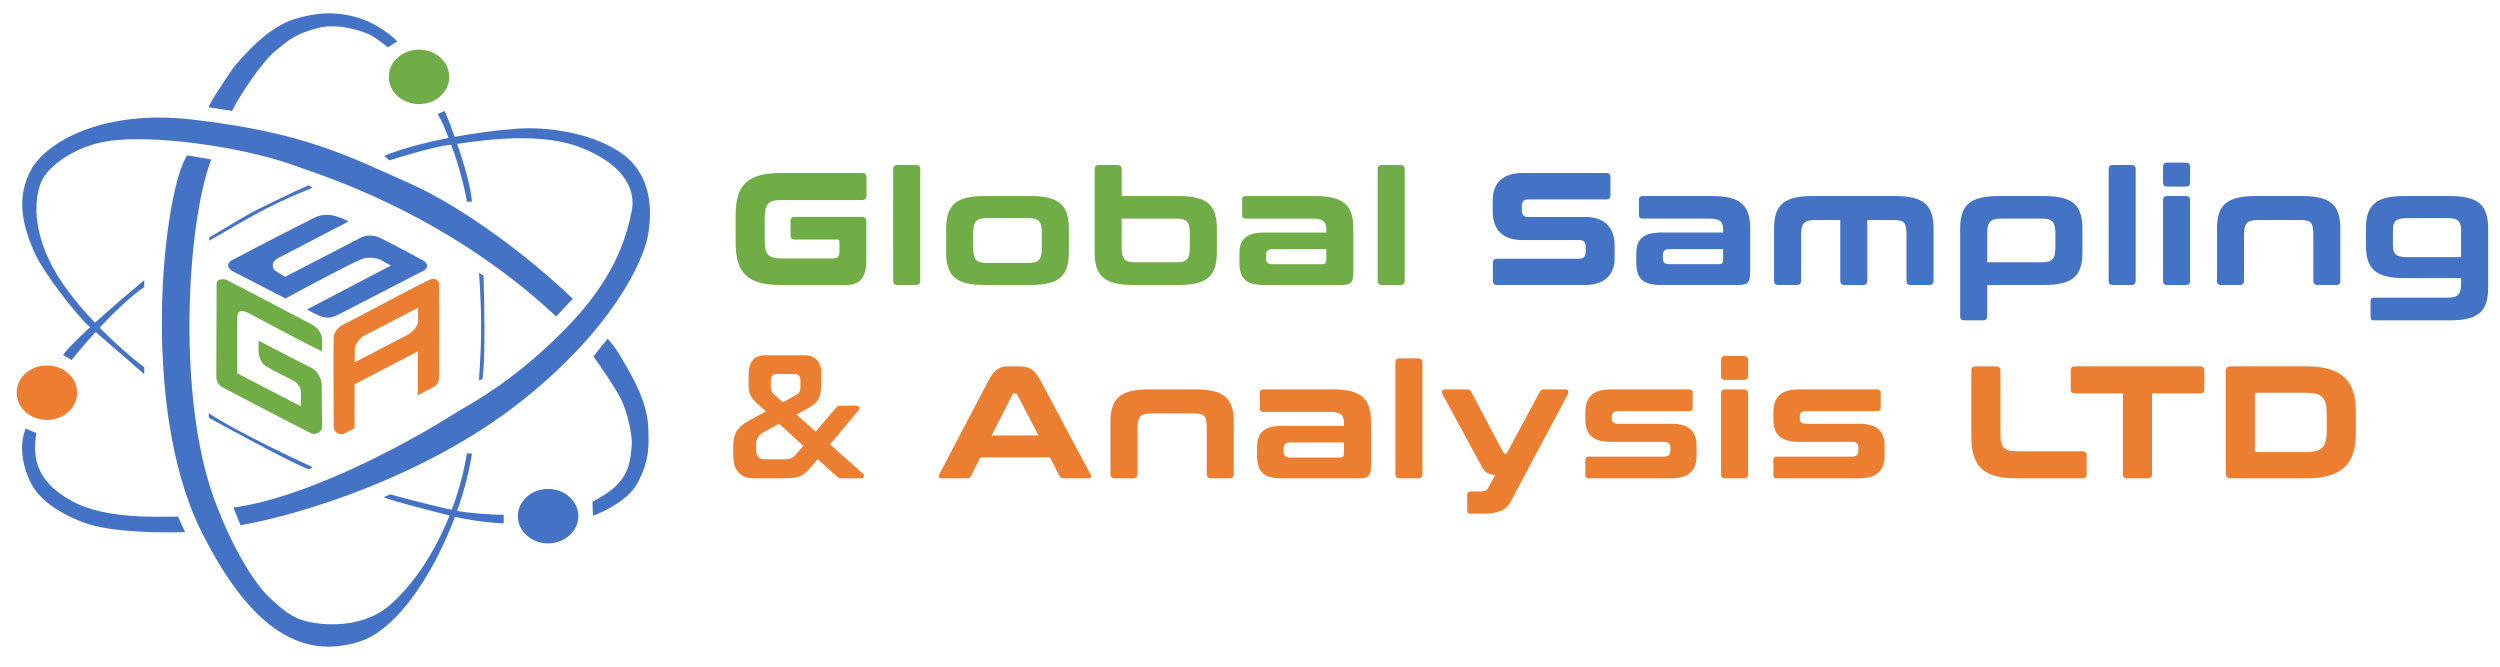 <svg width="1500" height="400" viewBox="0 0 1500 400" fill="none" xmlns="http://www.w3.org/2000/svg">
<g clip-path="url(#clip0_75_2)" filter="url(#filter0_i_75_2)">
<path d="M144.316 311.141L140.081 300.522C179.77 295.294 236.885 267.031 276.212 241.98C294.665 231.633 316.416 216.826 340.344 192.151C367.622 164.022 375.222 141.222 379.066 122.445C381.414 110.975 375.738 94.944 347.907 84.325C320.076 73.705 279.842 81.874 269.556 82.963C261.328 83.835 242.128 89.498 233.557 92.221L230.532 89.498C251.103 81.003 286.497 74.794 311.001 73.161C327.034 72.092 352.808 75.012 371.201 86.775C389.594 98.538 392.076 118.905 388.747 137.421C385.923 153.123 366.724 194.547 311.303 237.896C255.883 281.244 181.828 304.606 144.316 311.141Z" fill="#4472C4"/>
<path d="M21.798 255.867L15.445 253.144C10.605 264.852 14.711 277.688 17.865 284.457C21.798 292.898 30.268 301.884 50.234 309.508C66.207 315.607 97.729 315.77 111.039 315.226L106.804 305.968C93.494 305.968 63.242 307.602 43.276 296.71C24.302 286.359 18.773 273.566 21.798 255.867Z" fill="#4472C4"/>
<path d="M42.974 212.028L37.831 209.033C43.155 200.973 72.519 175.723 86.536 164.105V168.19C70.321 179.517 50.738 202.135 42.974 212.028Z" fill="#4472C4"/>
<path d="M139.173 62.541L125.258 60.363C125.258 58.621 133.728 45.932 139.778 36.946C147.946 26.872 162.164 11.896 176.382 7.539C190.071 3.345 201.491 2.638 215.104 6.722C225.994 9.99 235.171 17.523 238.398 20.881L232.65 24.421C230.734 22.787 226.115 19.084 222.969 17.342C219.037 15.163 203.518 9.581 191.205 12.713C177.29 16.252 174.265 19.248 165.189 26.599C157.626 32.727 144.921 51.468 139.173 62.541Z" fill="#4472C4"/>
<path d="M355.773 305.423L355.47 296.982C358.495 295.621 366.361 290.992 369.991 287.18C377.554 279.238 378.159 272.749 379.066 262.946C379.544 257.784 376.646 243.886 372.713 235.717C369.567 229.182 360.31 215.75 356.075 209.85L364.545 199.231C365.151 200.048 368.478 203.043 373.318 211.484C379.671 222.562 389.049 237.623 389.049 255.05C389.049 261.065 390.38 271.387 382.394 286.091C377.07 295.893 362.327 303.154 355.773 305.423Z" fill="#4472C4"/>
<path d="M290.127 161.383L287.405 159.749C289.522 188.884 288.615 205.221 287.405 224.281L289.522 223.464C291.337 209.305 290.631 179.807 290.127 161.383Z" fill="#4472C4"/>
<path d="M266.834 62.542L262.599 64.448C266.834 70.983 273.265 89.849 274.397 93.582C276.212 99.573 279.136 110.192 280.144 116.999H283.169C281.959 101.969 271.876 74.613 266.834 62.542Z" fill="#4472C4"/>
<path d="M125.56 140.416V138.51C134.232 133.518 145.526 126.109 155.206 121.356C159.139 119.425 176.08 111.009 185.155 107.197L187.575 108.558C171.845 115.093 162.467 119.45 152.181 125.168C148.551 127.186 135.24 134.698 125.56 140.416Z" fill="#4472C4"/>
<path d="M125.258 246.609V243.886C135.241 250.966 166.097 266.486 187.575 276.288L185.458 277.65C177.955 275.254 142.198 255.957 125.258 246.609Z" fill="#4472C4"/>
<path d="M234.162 292.626L230.23 294.26C232.045 295.893 272.244 305.96 273.489 306.24C278.329 307.329 290.127 309.508 302.228 310.052V304.879C294.06 304.879 281.354 303.79 275.002 302.7C269.053 301.681 245.154 295.802 234.162 292.626Z" fill="#4472C4"/>
<path d="M126.77 91.677L112.249 89.226C98.031 111.009 83.485 239.802 120.72 314.681C154.216 382.042 187.273 390.105 216.012 380.847C246.489 371.03 276.514 311.958 283.169 268.12C279.539 268.12 280.198 267.789 280.144 268.12C274.654 301.884 257.394 338.857 233.557 359.337C215.789 374.603 188.18 371.317 178.197 366.895C170.635 363.545 162.769 355.525 159.442 352.257C156.114 348.99 141.593 331.019 128.585 295.621C105.888 233.857 112.249 129.252 126.77 91.677Z" fill="#4472C4"/>
<path d="M86.536 216.385V220.469L52.957 191.334C46.301 185.344 26.12 160.021 20.285 146.679C10.402 124.079 12.237 110.234 18.47 98.212C26.941 81.874 60.822 61.398 115.274 67.715C183.34 75.612 208.839 89.706 245.355 105.836C278.027 120.267 317.958 150.491 343.672 175.269L333.689 185.889C266.229 122.718 189.39 100.117 179.407 96.305C150.886 85.414 100.754 77.517 70.503 79.968C46.301 81.929 31.378 94.944 26.941 101.207C22.605 107.106 17.018 125.495 29.361 151.852C41.703 178.21 72.62 205.856 86.536 216.385Z" fill="#4472C4"/>
<ellipse cx="251.406" cy="42.12" rx="18.151" ry="16.337" fill="#70AD47"/>
<path d="M347 305.696C347 314.718 338.873 322.033 328.849 322.033C318.824 322.033 310.698 314.718 310.698 305.696C310.698 296.673 318.824 289.358 328.849 289.358C338.873 289.358 347 296.673 347 305.696Z" fill="#4473C5"/>
<ellipse cx="28.151" cy="231.633" rx="18.151" ry="16.337" fill="#ED7D31"/>
<path fill-rule="evenodd" clip-rule="evenodd" d="M212.75 226.598L250.661 206.833V233.186L260.608 227.949C261.484 227.499 263.273 225.854 263.423 222.881C263.573 219.908 263.486 183.802 263.423 166.121C263.236 164.939 262.11 162.878 259.107 163.418C257.207 163.76 242.695 171.441 227.916 179.263L227.915 179.263C219.328 183.808 210.65 188.401 204.304 191.629C201.677 193.825 200.339 196.022 200.175 198.387C200.074 199.84 200.109 215.927 200.143 231.482C200.159 239.07 200.175 246.531 200.175 252.106C200.175 254.809 203.344 257.682 206.369 256.16C209.559 254.555 210.404 254.133 210.826 253.922L211.063 253.803C211.32 253.675 211.576 253.545 212.739 252.956L212.75 252.95V226.598ZM244.28 197.035L212.75 213.421C212.75 212.571 212.783 211.661 212.821 210.605C212.874 209.143 212.937 207.4 212.937 205.144C212.937 202.035 216.503 198.499 218.192 197.542L250.849 180.649V188.589C250.849 191.46 248.034 195.177 244.28 197.035Z" fill="#EC7E32"/>
<path d="M129.795 221.699L129.983 166.29C129.983 163.182 133.737 163.306 135.613 163.756C150.503 171.358 181.257 187.744 186.662 190.447C192.067 193.15 193.231 197.542 193.231 199.569V206.833C180.531 200.752 153.818 186.224 148.751 183.69C143.684 181.156 142.37 183.521 142.37 186.562V220.009L180.469 239.774C180.469 236.395 180.716 231.309 180.469 229.976C180.093 227.949 178.217 225.415 175.777 224.233C171.836 222.205 163.202 217.982 159.636 215.786C156.209 213.676 155.195 208.973 155.132 207.171V200.414C164.016 205.144 183.096 214.773 187.225 216.969C191.272 219.121 192.731 224.064 193.043 225.922C193.043 233.693 193.231 247.207 193.231 251.768C193.231 256.213 188.414 256.78 187.038 256.16C170.522 247.883 137.49 230.483 133.924 228.625C130.8 226.997 129.795 224.402 129.795 221.699Z" fill="#70AD47"/>
<path d="M216.128 138.755L171.085 162.067C167.331 159.871 167.144 159.871 165.079 158.35C163.015 156.83 163.015 152.945 166.393 151.087L208.996 128.957C208.245 128.281 207.495 127.606 201.677 125.747C195.725 123.846 190.541 125.578 188.727 126.592C173.587 134.137 143.871 149.566 139.179 152.1C135.118 154.294 137.303 157.506 139.179 158.519L171.273 175.074C185.161 167.529 213.989 152.168 218.193 151.087C222.397 150.005 226.576 151.087 228.14 151.762L234.521 155.31L184.223 181.663C185.912 182.676 187.444 183.622 191.542 185.379C195.483 187.068 198.486 187.095 202.803 184.872C218.443 176.82 250.624 160.243 254.227 158.35C257.042 156.872 256.855 154.127 254.227 152.438C247.721 148.947 233.395 141.323 228.14 138.755C222.885 136.187 217.942 137.685 216.128 138.755Z" fill="#4472C4"/>
<path d="M468.544 99.8H517.312C519.04 99.8 519.904 100.664 519.904 102.296V113.528C519.904 115.16 519.04 116.024 517.312 116.024H469.216C460.864 116.024 458.848 118.232 458.848 126.872V140.216C458.848 148.856 460.864 151.064 469.216 151.064H499.744C502.624 151.064 503.68 149.912 503.68 146.744V141.08C503.68 140.12 503.296 139.736 502.432 139.736H476.8C475.072 139.736 474.304 138.872 474.304 137.24V128.6C474.304 126.968 475.072 126.104 476.8 126.104H516.928C518.848 126.104 519.808 127.064 519.808 128.984V152.312C519.808 163.064 515.488 167 507.712 167H468.544C448.864 167 441.376 160.088 441.376 141.656V125.144C441.376 106.712 448.864 99.8 468.544 99.8ZM538.402 95H549.538C551.266 95 552.13 95.864 552.13 97.496V164.504C552.13 166.136 551.266 167 549.538 167H538.402C536.674 167 535.906 166.136 535.906 164.504V97.496C535.906 95.864 536.674 95 538.402 95ZM590.822 113.624H618.278C635.75 113.624 641.318 119.192 641.318 133.304V147.32C641.318 161.432 635.75 167 618.278 167H590.822C573.35 167 567.686 161.432 567.686 147.32V133.304C567.686 119.192 573.35 113.624 590.822 113.624ZM583.91 136.184V144.44C583.91 151.736 585.542 153.752 592.454 153.752H616.646C623.558 153.752 625.094 151.736 625.094 144.44V136.184C625.094 128.792 623.558 126.872 616.646 126.872H592.454C585.542 126.872 583.91 128.792 583.91 136.184ZM659.276 95H670.508C672.14 95 673.004 95.864 673.004 97.496V113.624H707.084C724.556 113.624 730.124 119.192 730.124 133.304V147.32C730.124 161.432 724.556 167 707.084 167H679.916C662.444 167 656.78 161.432 656.78 147.32V97.496C656.78 95.864 657.644 95 659.276 95ZM705.452 127.16H673.004V144.152C673.004 151.448 674.636 153.368 681.548 153.368H705.452C712.364 153.368 713.9 151.448 713.9 144.152V136.472C713.9 129.176 712.364 127.16 705.452 127.16ZM747.309 113.624H788.877C806.349 113.624 812.013 119.192 812.013 133.304V159.224C812.013 165.56 810.477 167 804.909 167H758.733C747.213 167 743.661 162.872 743.661 153.176V148.184C743.661 140.12 747.213 135.512 758.733 135.512H795.789V133.976C795.789 129.08 794.157 127.16 787.245 127.16H747.309C745.965 127.16 745.293 126.488 745.293 125.144V115.64C745.293 114.296 745.965 113.624 747.309 113.624ZM793.389 154.52C795.117 154.52 795.789 153.752 795.789 151.832V145.496H763.437C760.653 145.496 759.597 146.744 759.597 149.048V150.872C759.597 153.368 760.653 154.52 763.437 154.52H793.389ZM829.102 95H840.238C841.966 95 842.83 95.864 842.83 97.496V164.504C842.83 166.136 841.966 167 840.238 167H829.102C827.374 167 826.606 166.136 826.606 164.504V97.496C826.606 95.864 827.374 95 829.102 95Z" fill="#70AD47"/>
<path d="M913.383 99.8H963.783C965.511 99.8 966.279 100.664 966.279 102.296V113.048C966.279 114.776 965.511 115.64 963.783 115.64H916.839C914.247 115.64 913.095 117.08 913.095 119.672V122.168C913.095 124.856 914.247 126.2 916.743 126.2H951.303C962.631 126.2 968.775 132.44 968.775 143.288V150.968C968.775 160.568 963.015 167 951.015 167H898.215C896.583 167 895.719 166.136 895.719 164.504V153.752C895.719 152.024 896.583 151.256 898.215 151.256H947.559C950.247 151.256 951.399 149.72 951.399 147.128V144.056C951.399 141.368 950.247 140.024 947.655 140.024H913.191C901.767 140.024 895.623 133.784 895.623 122.936V115.928C895.623 106.232 901.479 99.8 913.383 99.8ZM985.415 113.624H1026.98C1044.45 113.624 1050.12 119.192 1050.12 133.304V159.224C1050.12 165.56 1048.58 167 1043.01 167H996.839C985.319 167 981.767 162.872 981.767 153.176V148.184C981.767 140.12 985.319 135.512 996.839 135.512H1033.89V133.976C1033.89 129.08 1032.26 127.16 1025.35 127.16H985.415C984.071 127.16 983.399 126.488 983.399 125.144V115.64C983.399 114.296 984.071 113.624 985.415 113.624ZM1031.49 154.52C1033.22 154.52 1033.89 153.752 1033.89 151.832V145.496H1001.54C998.759 145.496 997.703 146.744 997.703 149.048V150.872C997.703 153.368 998.759 154.52 1001.54 154.52H1031.49ZM1087.56 113.624H1137C1154.47 113.624 1160.14 119.192 1160.14 133.304V164.504C1160.14 166.136 1159.27 167 1157.64 167H1146.41C1144.78 167 1143.91 166.136 1143.91 164.504V137.24C1143.91 130.04 1143.05 128.024 1136.14 128.024H1120.39V164.504C1120.39 166.136 1119.53 167 1117.9 167H1106.66C1105.03 167 1104.17 166.136 1104.17 164.504V128.024H1089.19C1082.28 128.024 1080.65 130.04 1080.65 137.24V164.504C1080.65 166.136 1079.78 167 1078.15 167H1066.92C1065.29 167 1064.42 166.136 1064.42 164.504V133.304C1064.42 119.192 1070.09 113.624 1087.56 113.624ZM1199.24 113.624H1226.4C1243.88 113.624 1249.44 119.192 1249.44 133.304V147.32C1249.44 161.432 1243.88 167 1226.4 167H1192.32V185.72C1192.32 187.352 1191.46 188.216 1189.83 188.216H1178.6C1176.96 188.216 1176.1 187.352 1176.1 185.72V133.304C1176.1 119.192 1181.76 113.624 1199.24 113.624ZM1192.32 136.472V153.368H1224.77C1231.68 153.368 1233.22 151.448 1233.22 144.152V136.472C1233.22 129.176 1231.68 127.16 1224.77 127.16H1200.87C1193.96 127.16 1192.32 129.176 1192.32 136.472ZM1267.68 95H1278.82C1280.55 95 1281.41 95.864 1281.41 97.496V164.504C1281.41 166.136 1280.55 167 1278.82 167H1267.68C1265.96 167 1265.19 166.136 1265.19 164.504V97.496C1265.19 95.864 1265.96 95 1267.68 95ZM1300.33 113.624H1311.46C1313.19 113.624 1314.05 114.392 1314.05 116.12V164.504C1314.05 166.136 1313.19 167 1311.46 167H1300.33C1298.6 167 1297.83 166.136 1297.83 164.504V116.12C1297.83 114.392 1298.6 113.624 1300.33 113.624ZM1300.33 93.56H1311.56C1313.19 93.56 1314.05 94.424 1314.05 96.056V105.464C1314.05 107.192 1313.19 107.96 1311.56 107.96H1300.33C1298.69 107.96 1297.83 107.192 1297.83 105.464V96.056C1297.83 94.424 1298.69 93.56 1300.33 93.56ZM1353.32 113.624H1381.16C1398.63 113.624 1404.2 119.192 1404.2 133.304V164.504C1404.2 166.136 1403.34 167 1401.71 167H1390.47C1388.84 167 1387.98 166.136 1387.98 164.504V137.24C1387.98 130.04 1387.11 128.024 1380.2 128.024H1354.95C1348.04 128.024 1346.41 130.04 1346.41 137.24V164.504C1346.41 166.136 1345.55 167 1343.91 167H1332.68C1331.05 167 1330.19 166.136 1330.19 164.504V133.304C1330.19 119.192 1335.85 113.624 1353.32 113.624ZM1442.67 113.624H1469.84C1487.31 113.624 1492.88 119.192 1492.88 133.208V168.44C1492.88 182.648 1487.31 188.216 1469.84 188.216H1424.34C1422.99 188.216 1422.32 187.544 1422.32 186.2V176.6C1422.32 175.256 1422.99 174.584 1424.34 174.584H1468.21C1475.12 174.584 1476.66 172.664 1476.66 165.272V162.872H1442.67C1425.2 162.872 1419.54 157.208 1419.54 143V133.4C1419.54 119.192 1425.2 113.624 1442.67 113.624ZM1435.76 142.904C1435.76 148.28 1437.39 150.296 1444.3 150.296H1476.66V134.648C1476.66 128.888 1475.12 126.872 1468.21 126.872H1444.3C1437.39 126.872 1435.76 128.888 1435.76 134.264V142.904Z" fill="#4472C4"/>
<path d="M458.752 209.176H482.464C489.472 209.176 492.64 213.496 492.64 219.064V226.744C492.64 234.136 491.296 237.304 485.248 240.664L477.856 244.696L489.376 254.968L501.76 240.472C502.336 239.8 502.912 239.416 504.448 239.416H513.856C515.68 239.416 516.256 240.952 515.104 242.2L498.016 262.648L517.984 280.408C518.848 281.272 518.368 283 516.928 283H504.832C503.488 283 502.816 282.616 502.048 281.848L490.624 271.48L487.168 275.608C482.176 281.656 479.296 283 470.56 283H452.512C444.736 283 439.936 278.776 439.936 269.272V263.608C439.936 256.6 442.336 252.28 448.768 248.728L459.52 242.872L454.24 238.072C450.208 234.328 449.152 231.928 449.152 226.744V220.888C449.152 213.784 451.936 209.176 458.752 209.176ZM470.08 271.576C474.304 271.576 475.648 270.904 478.048 268.12L481.984 263.512L467.488 250.264L458.08 255.352C455.008 256.792 453.664 259.48 453.664 263.128V265.816C453.664 270.04 455.584 271.576 458.752 271.576H470.08ZM462.496 227.8C462.496 230.296 462.88 231.256 464.8 232.984L469.696 237.4L476.992 233.368C479.776 232.024 480.256 230.68 480.256 227.8V224.152C480.256 221.848 479.008 220.408 476.608 220.408H465.76C463.552 220.408 462.496 221.944 462.496 224.728V227.8ZM604.76 215.8H611.48C617.24 215.8 620.6 217.432 624.248 224.248L654.2 280.408C655.064 281.944 654.776 283 652.856 283H638.264C636.92 283 636.344 282.616 635.768 281.656L629.912 270.424H588.248L582.488 281.656C582.008 282.616 581.336 283 579.992 283H565.016C563.192 283 562.904 281.944 563.672 280.408L593.144 224.248C596.696 217.432 600.248 215.8 604.76 215.8ZM607.544 232.6L594.968 257.272H623.096L610.232 232.6C609.944 232.12 609.656 231.928 609.176 231.928H608.696C608.216 231.928 607.928 232.12 607.544 232.6ZM689.385 229.624H717.225C734.697 229.624 740.265 235.192 740.265 249.304V280.504C740.265 282.136 739.401 283 737.769 283H726.537C724.905 283 724.041 282.136 724.041 280.504V253.24C724.041 246.04 723.177 244.024 716.265 244.024H691.017C684.105 244.024 682.473 246.04 682.473 253.24V280.504C682.473 282.136 681.609 283 679.977 283H668.745C667.113 283 666.249 282.136 666.249 280.504V249.304C666.249 235.192 671.913 229.624 689.385 229.624ZM757.902 229.624H799.47C816.942 229.624 822.606 235.192 822.606 249.304V275.224C822.606 281.56 821.07 283 815.502 283H769.326C757.806 283 754.254 278.872 754.254 269.176V264.184C754.254 256.12 757.806 251.512 769.326 251.512H806.382V249.976C806.382 245.08 804.75 243.16 797.838 243.16H757.902C756.558 243.16 755.886 242.488 755.886 241.144V231.64C755.886 230.296 756.558 229.624 757.902 229.624ZM803.982 270.52C805.71 270.52 806.382 269.752 806.382 267.832V261.496H774.03C771.246 261.496 770.19 262.744 770.19 265.048V266.872C770.19 269.368 771.246 270.52 774.03 270.52H803.982ZM839.696 211H850.832C852.56 211 853.424 211.864 853.424 213.496V280.504C853.424 282.136 852.56 283 850.832 283H839.696C837.968 283 837.2 282.136 837.2 280.504V213.496C837.2 211.864 837.968 211 839.696 211ZM926.483 229.624H939.251C940.787 229.624 941.459 230.968 940.787 232.408L906.323 297.112C903.731 302.008 898.835 304.216 889.619 304.216H882.323C880.979 304.216 880.307 303.544 880.307 302.2V292.888C880.307 291.544 880.979 290.872 882.323 290.872H888.467C890.771 290.872 892.115 290.296 892.883 288.856L897.107 280.984C892.979 280.792 890.963 279.352 889.139 276.088L865.427 232.408C864.755 230.968 865.331 229.624 866.963 229.624H880.115C881.459 229.624 882.227 230.008 882.707 231.064L901.043 265.72C902.003 267.544 902.387 268.216 903.827 268.408L923.891 231.064C924.371 230.008 925.139 229.624 926.483 229.624ZM966.472 229.624H1013.61C1014.95 229.624 1015.62 230.296 1015.62 231.64V240.664C1015.62 242.008 1014.95 242.68 1013.61 242.68H970.888C968.104 242.68 967.048 243.736 967.048 245.944V247.192C967.048 249.112 968.104 250.264 970.888 250.264H1002.76C1013.51 250.264 1017.93 254.872 1017.93 263.512V269.272C1017.93 277.624 1014.09 283 1002.66 283H953.224C951.88 283 951.208 282.328 951.208 280.984V271.96C951.208 270.616 951.88 269.944 953.224 269.944H998.248C1001.03 269.944 1002.18 268.888 1002.18 266.584V264.088C1002.18 262.264 1001.03 261.112 998.248 261.112H966.376C955.624 261.112 951.208 256.504 951.208 247.768V243.16C951.208 235 955.048 229.624 966.472 229.624ZM1035.13 229.624H1046.26C1047.99 229.624 1048.86 230.392 1048.86 232.12V280.504C1048.86 282.136 1047.99 283 1046.26 283H1035.13C1033.4 283 1032.63 282.136 1032.63 280.504V232.12C1032.63 230.392 1033.4 229.624 1035.13 229.624ZM1035.13 209.56H1046.36C1047.99 209.56 1048.86 210.424 1048.86 212.056V221.464C1048.86 223.192 1047.99 223.96 1046.36 223.96H1035.13C1033.5 223.96 1032.63 223.192 1032.63 221.464V212.056C1032.63 210.424 1033.5 209.56 1035.13 209.56ZM1079.29 229.624H1126.43C1127.77 229.624 1128.44 230.296 1128.44 231.64V240.664C1128.44 242.008 1127.77 242.68 1126.43 242.68H1083.71C1080.92 242.68 1079.87 243.736 1079.87 245.944V247.192C1079.87 249.112 1080.92 250.264 1083.71 250.264H1115.58C1126.33 250.264 1130.75 254.872 1130.75 263.512V269.272C1130.75 277.624 1126.91 283 1115.48 283H1066.04C1064.7 283 1064.03 282.328 1064.03 280.984V271.96C1064.03 270.616 1064.7 269.944 1066.04 269.944H1111.07C1113.85 269.944 1115 268.888 1115 266.584V264.088C1115 262.264 1113.85 261.112 1111.07 261.112H1079.19C1068.44 261.112 1064.03 256.504 1064.03 247.768V243.16C1064.03 235 1067.87 229.624 1079.29 229.624ZM1185.28 215.8H1197.76C1199.39 215.8 1200.26 216.664 1200.26 218.296V255.928C1200.26 264.568 1202.27 266.776 1210.62 266.776H1249.41C1251.14 266.776 1252 267.64 1252 269.272V280.504C1252 282.136 1251.14 283 1249.41 283H1209.95C1190.27 283 1182.78 276.088 1182.78 257.656V218.296C1182.78 216.664 1183.65 215.8 1185.28 215.8ZM1244.92 215.8H1320.09C1321.72 215.8 1322.59 216.664 1322.59 218.296V229.528C1322.59 231.16 1321.72 232.024 1320.09 232.024H1291.2V280.504C1291.2 282.136 1290.33 283 1288.7 283H1276.32C1274.59 283 1273.72 282.136 1273.72 280.504V232.024H1244.92C1243.2 232.024 1242.43 231.16 1242.43 229.528V218.296C1242.43 216.664 1243.2 215.8 1244.92 215.8ZM1338.33 215.8H1383.74C1404.86 215.8 1413.5 224.152 1413.5 242.872V255.928C1413.5 274.648 1404.86 283 1383.74 283H1338.33C1336.41 283 1335.45 282.04 1335.45 280.12V218.68C1335.45 216.76 1336.41 215.8 1338.33 215.8ZM1352.92 232.984V265.816C1352.92 266.776 1353.31 267.256 1354.07 267.256H1383.35C1393.15 267.256 1396.03 264.376 1396.03 254.392V244.408C1396.03 234.424 1393.15 231.64 1383.35 231.64H1354.07C1353.31 231.64 1352.92 232.024 1352.92 232.984Z" fill="#EC7E32"/>
</g>
<defs>
<filter id="filter0_i_75_2" x="0" y="0" width="1496" height="395" filterUnits="userSpaceOnUse" color-interpolation-filters="sRGB">
<feFlood flood-opacity="0" result="BackgroundImageFix"/>
<feBlend mode="normal" in="SourceGraphic" in2="BackgroundImageFix" result="shape"/>
<feColorMatrix in="SourceAlpha" type="matrix" values="0 0 0 0 0 0 0 0 0 0 0 0 0 0 0 0 0 0 127 0" result="hardAlpha"/>
<feOffset dy="4"/>
<feGaussianBlur stdDeviation="2"/>
<feComposite in2="hardAlpha" operator="arithmetic" k2="-1" k3="1"/>
<feColorMatrix type="matrix" values="0 0 0 0 0 0 0 0 0 0 0 0 0 0 0 0 0 0 0.75 0"/>
<feBlend mode="normal" in2="shape" result="effect1_innerShadow_75_2"/>
</filter>
<clipPath id="clip0_75_2">
<rect width="1500" height="400" fill="white"/>
</clipPath>
</defs>
</svg>
